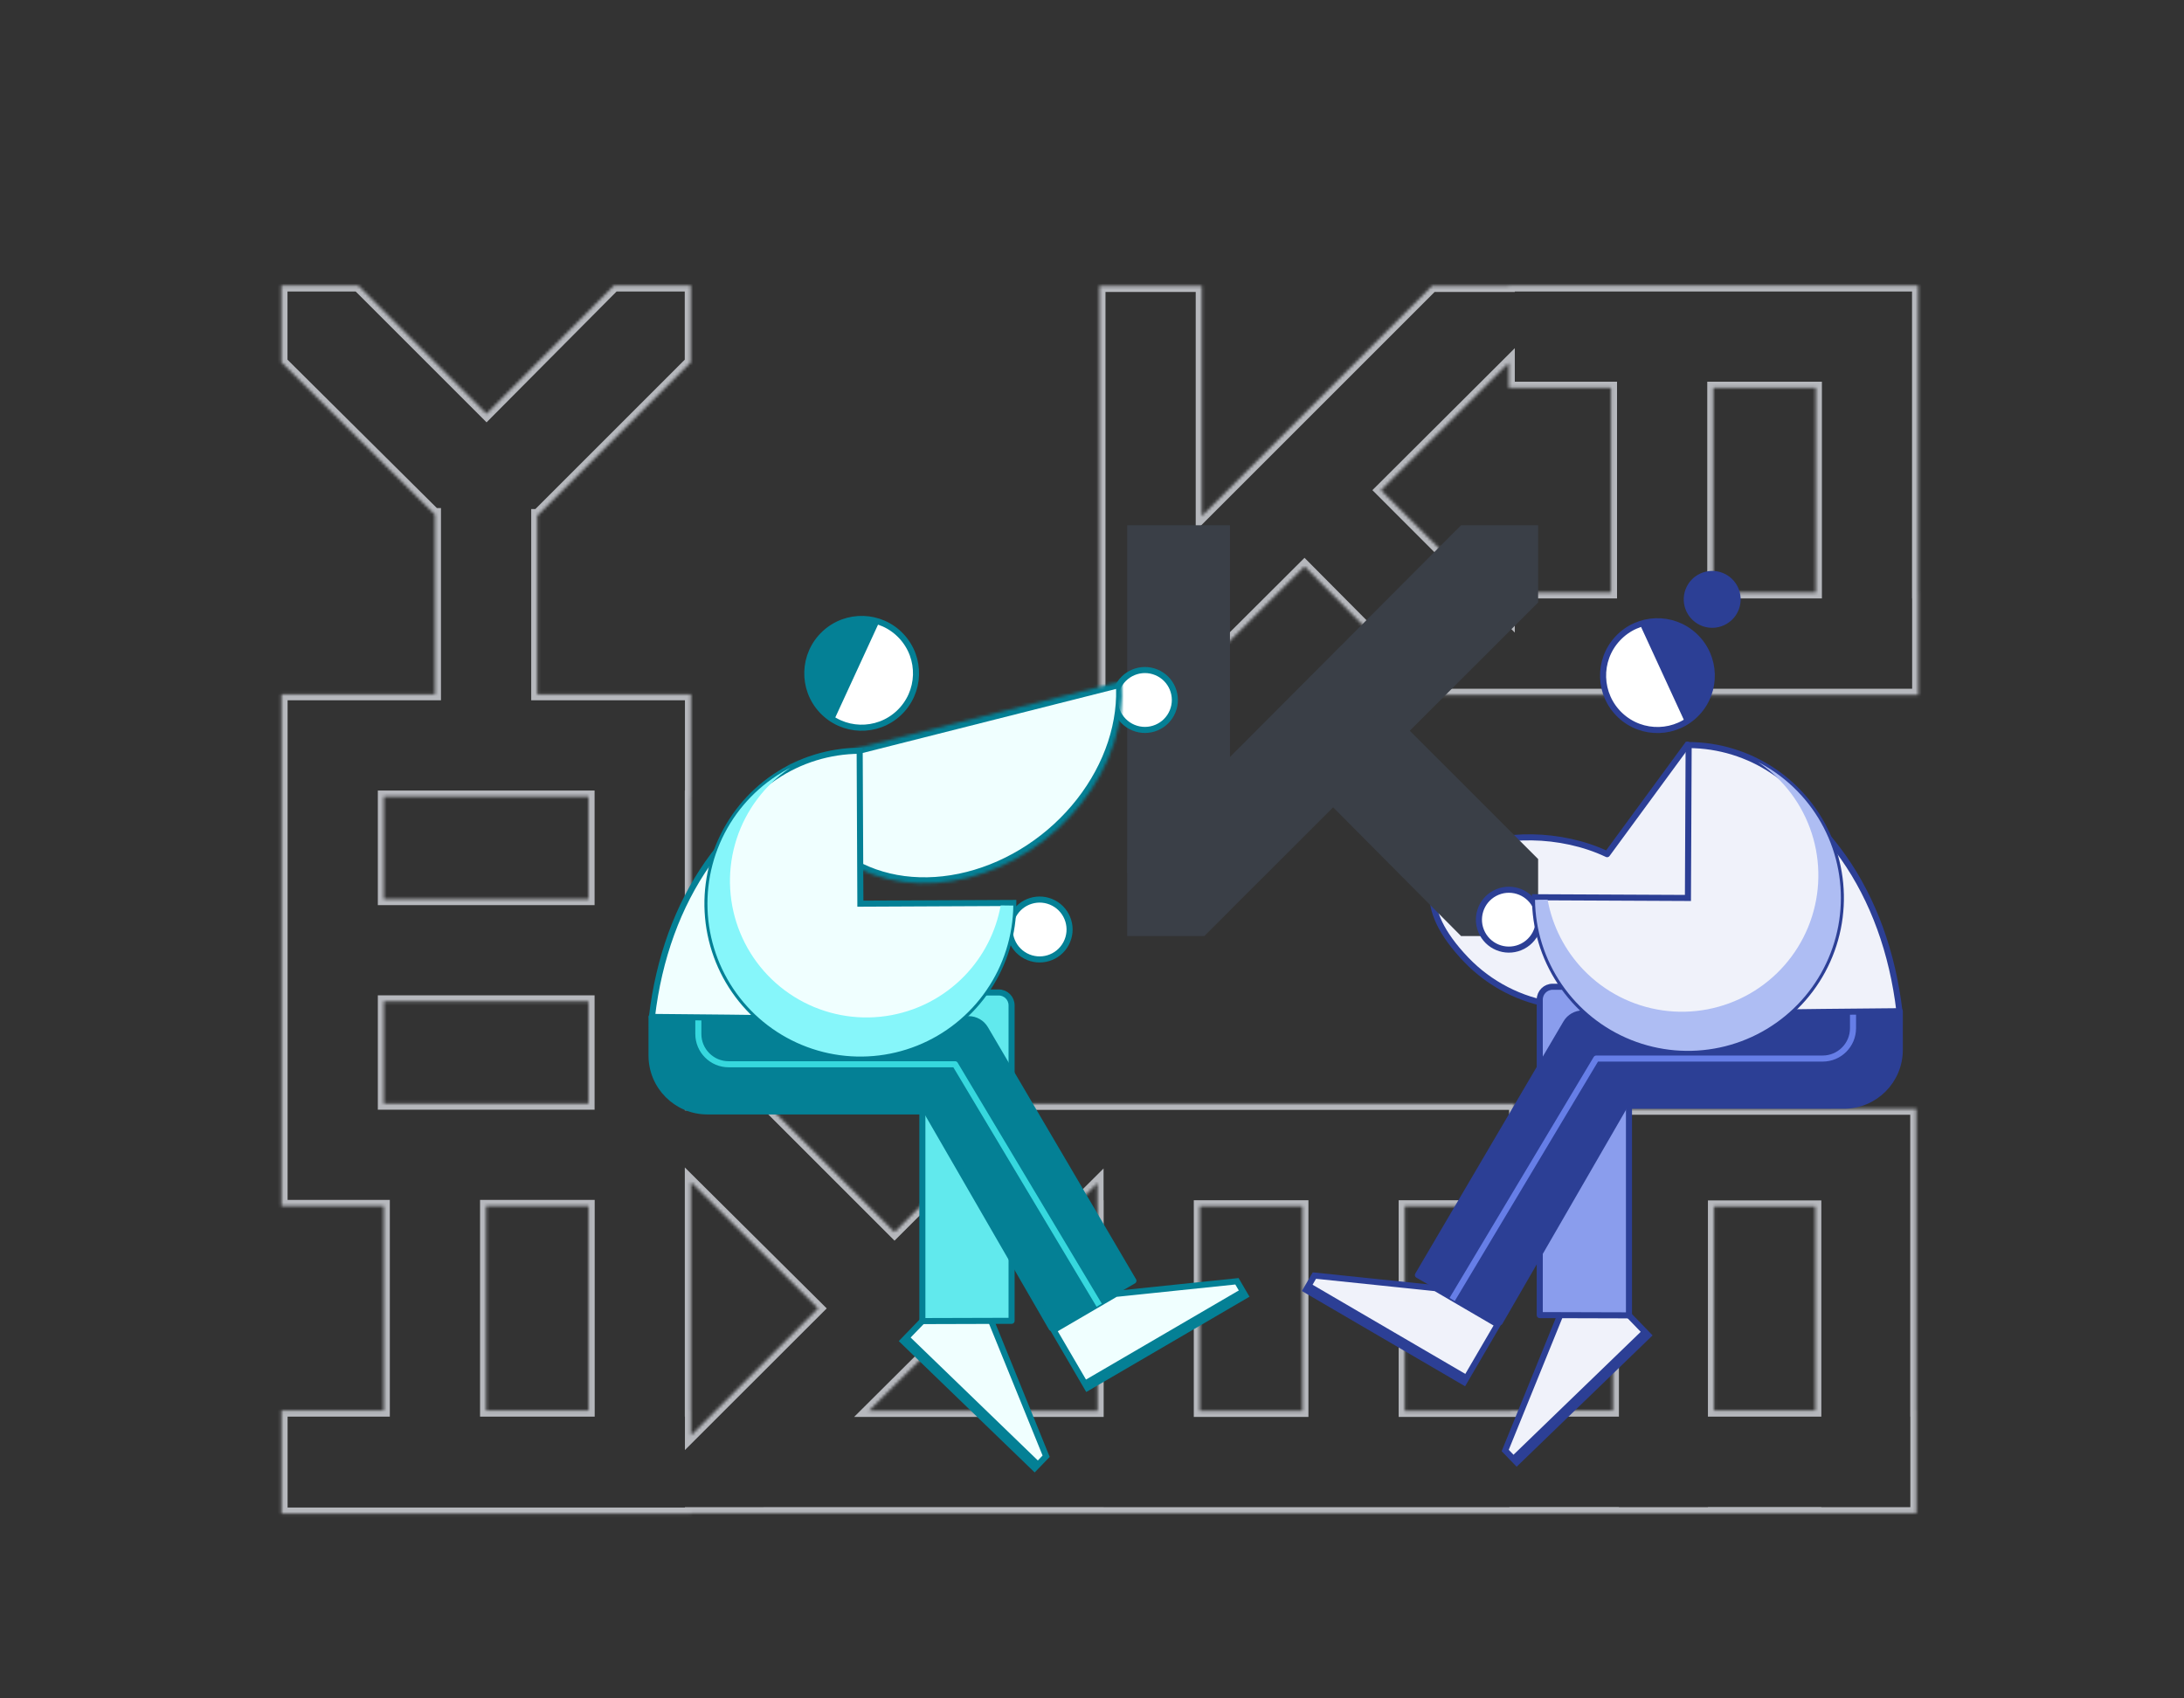 <svg width="720" height="560" viewBox="0 0 720 560" fill="none" xmlns="http://www.w3.org/2000/svg">
<rect x="0" y="0" width="720" height="560" fill="#333333" stroke="none"/>
<g clip-path="url(#clip0_454_216816)">
<mask id="path-1-inside-1_454_216816" fill="white">
<path fill-rule="evenodd" clip-rule="evenodd" d="M632.34 94.114L632.341 94.118V195.318H632.377V229.103H632.341V229.107H598.63V229.103H564.835V229.107H531.088V229.103H497.388V229.1H472.124L430.054 186.756L387.753 228.933L362.441 228.932V203.944L362.446 203.939V94.264H396.193V170.192L472.123 94.264H497.388V94.114H632.34ZM598.63 127.861V195.318H564.835V127.861H598.63ZM531.088 127.861H497.388V119.619L455.267 161.617L497.388 203.744V195.318H531.088L531.088 127.861ZM362.642 363.952V363.954H395.556V363.956H429.352V363.954H463.099V363.956H499.505V365.574H631.748V365.577V397.808V465.09H631.784V498.904H631.748V498.946H598.442V498.904H565.052V498.946H531.71V498.904H499.626V498.944H361.846V498.942V498.94H252.543L252.538 498.944H227.8V499.074H92.811L92.811 465.097H126.511L126.511 397.64H92.811L92.811 363.893H92.811V228.905H92.816H126.559H143.382V169.519L143.202 169.519L92.779 119.423L92.779 94.118L118.085 94.118L160.4 136.427L202.436 94.118L227.741 94.118V119.423L177.324 169.847H177.123V228.905H194.015H227.762H227.804V262.652H227.762V296.447H227.804V330.194H227.762V363.893H227.763L227.763 363.895L227.763 364.115H252.763L294.9 406.246L337.234 363.952H362.642ZM498.148 465.197V465.09H531.71V397.808H498.148V397.741H463.099L463.099 465.197H498.148ZM361.81 397.741H361.846V465.193H286.42L361.81 390.091V397.741ZM429.352 465.197H395.556L395.556 397.741H429.352V465.197ZM227.763 397.64V389.734L269.712 431.411L227.8 473.285V465.097H227.763V397.64ZM194.053 397.64L194.053 465.097H160.258L160.258 397.64H194.053ZM126.559 363.893H194.015V330.194H126.559V363.893ZM126.559 262.652V296.447H194.015V262.652H126.559ZM93.29 768.702L93.29 743.391L169.511 667.461H93.29L93.29 633.714H203.388L203.393 633.71H227.529V633.555H362.752L388.061 633.555L430.025 675.887L472.27 633.555H497.58V633.61H497.582V633.586H632.571V667.333H599.066V734.606H632.03V768.271H599.066V768.272H565.401V768.271H531.034V768.272H497.368V768.271V734.606V659.132L447.424 708.863V768.532H413.089V709.378L362.752 658.923V667.302V734.759H362.788V768.506H362.752V768.545H329.041V768.506H295.246V768.545H261.499V768.506H228.128V768.539H202.818L160.856 726.583L118.698 768.702H93.29ZM531.034 734.606L531.034 667.333H565.401L565.401 734.606H531.034ZM295.246 667.302H329.041L329.041 734.759H295.246L295.246 667.302ZM261.499 734.759L261.499 667.302H227.529V659.971L186.044 701.417L227.528 742.633V734.759H261.499ZM598.442 397.808V465.09H565.052V397.808H598.442Z"/>
</mask>
<path d="M632.341 94.118H634.341V94.089L634.34 94.06L632.341 94.118ZM632.34 94.114L634.34 94.056L634.283 92.114H632.34V94.114ZM632.341 195.318H630.341V197.318H632.341V195.318ZM632.377 195.318H634.377V193.318H632.377V195.318ZM632.377 229.103V231.103H634.377V229.103H632.377ZM632.341 229.103V227.103H630.341V229.103H632.341ZM632.341 229.107V231.107H634.341V229.107H632.341ZM598.63 229.107H596.63V231.107H598.63V229.107ZM598.63 229.103H600.63V227.103H598.63V229.103ZM564.835 229.103V227.103H562.835V229.103H564.835ZM564.835 229.107V231.107H566.835V229.107H564.835ZM531.088 229.107H529.088V231.107H531.088V229.107ZM531.088 229.103H533.088V227.103H531.088V229.103ZM497.388 229.103H495.388V231.103H497.388V229.103ZM497.388 229.1H499.388V227.1H497.388V229.1ZM472.124 229.1L470.705 230.51L471.292 231.1H472.124V229.1ZM430.054 186.756L431.473 185.347L430.061 183.925L428.642 185.34L430.054 186.756ZM387.753 228.933L387.753 230.933L388.58 230.933L389.166 230.349L387.753 228.933ZM362.441 228.932H360.441V230.932L362.441 230.932L362.441 228.932ZM362.441 203.944L361.027 202.529L360.441 203.115V203.944H362.441ZM362.446 203.939L363.86 205.353L364.446 204.768V203.939H362.446ZM362.446 94.264V92.264H360.446V94.264H362.446ZM396.193 94.264H398.193V92.264H396.193V94.264ZM396.193 170.192H394.193V175.021L397.607 171.607L396.193 170.192ZM472.123 94.264V92.264H471.295L470.709 92.85L472.123 94.264ZM497.388 94.264V96.264H499.388V94.264H497.388ZM497.388 94.114V92.114H495.388V94.114H497.388ZM598.63 195.318V197.318H600.63V195.318H598.63ZM598.63 127.861H600.63V125.861H598.63V127.861ZM564.835 195.318H562.835V197.318H564.835V195.318ZM564.835 127.861V125.861H562.835V127.861H564.835ZM497.388 127.861H495.388V129.861H497.388V127.861ZM531.088 127.861H533.088V125.861H531.088V127.861ZM497.388 119.619H499.388V114.8L495.976 118.203L497.388 119.619ZM455.267 161.617L453.855 160.201L452.437 161.615L453.853 163.031L455.267 161.617ZM497.388 203.744L495.974 205.158L499.388 208.573V203.744H497.388ZM497.388 195.318V193.318H495.388V195.318H497.388ZM531.088 195.318V197.318H533.088V195.318H531.088ZM362.642 363.954H360.642V365.954H362.642V363.954ZM362.642 363.952H364.642V361.952H362.642V363.952ZM395.556 363.954H397.556V361.954H395.556V363.954ZM395.556 363.956H393.556V365.956H395.556V363.956ZM429.352 363.956V365.956H431.352V363.956H429.352ZM429.352 363.954V361.954H427.352V363.954H429.352ZM463.099 363.954H465.099V361.954H463.099V363.954ZM463.099 363.956H461.099V365.956H463.099V363.956ZM499.505 363.956H501.505V361.956H499.505V363.956ZM499.505 365.574H497.505V367.574H499.505V365.574ZM631.748 365.574H633.748V363.574H631.748V365.574ZM631.748 465.09H629.748V467.09H631.748V465.09ZM631.784 465.09H633.784V463.09H631.784V465.09ZM631.784 498.904V500.904H633.784V498.904H631.784ZM631.748 498.904V496.904H629.748V498.904H631.748ZM631.748 498.946V500.946H633.748V498.946H631.748ZM598.442 498.946H596.442V500.946H598.442V498.946ZM598.442 498.904H600.442V496.904H598.442V498.904ZM565.052 498.904V496.904H563.052V498.904H565.052ZM565.052 498.946V500.946H567.052V498.946H565.052ZM531.71 498.946H529.71V500.946H531.71V498.946ZM531.71 498.904H533.71V496.904H531.71V498.904ZM499.626 498.904V496.904H497.626V498.904H499.626ZM499.626 498.944V500.944H501.626V498.944H499.626ZM361.846 498.944H359.846V500.944H361.846V498.944ZM361.846 498.94H363.846V496.94H361.846V498.94ZM252.543 498.94V496.94H251.716L251.131 497.523L252.543 498.94ZM252.538 498.944V500.944H253.365L253.95 500.361L252.538 498.944ZM227.8 498.944V496.944H225.8V498.944H227.8ZM227.8 499.074V501.074H229.8V499.074H227.8ZM92.811 499.074H90.811V501.074H92.811V499.074ZM92.811 465.097V463.097H90.811L90.811 465.097H92.811ZM126.511 465.097V467.097H128.511V465.097H126.511ZM126.511 397.64H128.511V395.64H126.511V397.64ZM92.811 397.64H90.811L90.811 399.64H92.811V397.64ZM92.811 363.893V361.893H90.811V363.893H92.811ZM92.811 363.893V365.893H94.811V363.893H92.811ZM92.811 228.905V226.905H90.811V228.905H92.811ZM143.382 228.905V230.905H145.382V228.905H143.382ZM143.382 169.519H145.382V167.519L143.382 167.519L143.382 169.519ZM143.202 169.519L141.792 170.938L142.377 171.519L143.202 171.519L143.202 169.519ZM92.779 119.423L90.779 119.423L90.779 120.255L91.37 120.842L92.779 119.423ZM92.779 94.118L92.779 92.118L90.779 92.118L90.779 94.118L92.779 94.118ZM118.085 94.118L119.499 92.703L118.913 92.118L118.085 92.118V94.118ZM160.4 136.427L158.986 137.841L160.405 139.26L161.819 137.837L160.4 136.427ZM202.436 94.118V92.118L201.604 92.118L201.017 92.708L202.436 94.118ZM227.741 94.118H229.741V92.118L227.741 92.118V94.118ZM227.741 119.423L229.156 120.837L229.741 120.252V119.423H227.741ZM177.324 169.847V171.847H178.153L178.739 171.261L177.324 169.847ZM177.123 169.847V167.847H175.123V169.847H177.123ZM177.123 228.905H175.123V230.905H177.123V228.905ZM227.804 228.905H229.804V226.905H227.804V228.905ZM227.804 262.652V264.652H229.804V262.652H227.804ZM227.762 262.652V260.652H225.762V262.652H227.762ZM227.762 296.447H225.762V298.447H227.762V296.447ZM227.804 296.447H229.804V294.447H227.804V296.447ZM227.804 330.194V332.194H229.804V330.194H227.804ZM227.762 330.194V328.194H225.762V330.194H227.762ZM227.762 363.893H225.762V365.893H227.762V363.893ZM227.763 363.893L229.763 363.876L229.747 361.893H227.763V363.893ZM227.763 363.895L229.763 363.895V363.887L229.763 363.878L227.763 363.895ZM227.763 364.115L225.763 364.115L225.763 366.115H227.763V364.115ZM252.763 364.115L254.177 362.701L253.592 362.115H252.763V364.115ZM294.9 406.246L293.486 407.661L294.9 409.074L296.314 407.661L294.9 406.246ZM337.234 363.952V361.952H336.406L335.82 362.537L337.234 363.952ZM498.148 465.09V463.09H496.148V465.09H498.148ZM498.148 465.197V467.197H500.148V465.197H498.148ZM531.71 465.09V467.09H533.71V465.09H531.71ZM531.71 397.808H533.71V395.808H531.71V397.808ZM498.148 397.808H496.148V399.808H498.148V397.808ZM498.148 397.741H500.148V395.741H498.148V397.741ZM463.099 397.741V395.741H461.099V397.741H463.099ZM463.099 465.197H461.099V467.197H463.099V465.197ZM361.846 397.741H363.846V395.741H361.846V397.741ZM361.81 397.741H359.81V399.741H361.81V397.741ZM361.846 465.193V467.193H363.846V465.193H361.846ZM286.42 465.193L285.008 463.776L281.578 467.193H286.42V465.193ZM361.81 390.091H363.81V385.276L360.398 388.675L361.81 390.091ZM395.556 465.197H393.556V467.197H395.556V465.197ZM429.352 465.197V467.197H431.352V465.197H429.352ZM395.556 397.741V395.741H393.556V397.741H395.556ZM429.352 397.741H431.352V395.741H429.352V397.741ZM227.763 389.734L229.173 388.315L225.763 384.928V389.734H227.763ZM269.712 431.411L271.126 432.826L272.546 431.407L271.122 429.993L269.712 431.411ZM227.8 473.285H225.8V478.111L229.213 474.7L227.8 473.285ZM227.8 465.097H229.8V463.097H227.8V465.097ZM227.763 465.097H225.763V467.097H227.763V465.097ZM194.053 465.097V467.097H196.053V465.097H194.053ZM194.053 397.64H196.053V395.64H194.053V397.64ZM160.258 465.097H158.258V467.097H160.258V465.097ZM160.258 397.64V395.64H158.258V397.64H160.258ZM194.015 363.893V365.893H196.015V363.893H194.015ZM126.559 363.893H124.559V365.893H126.559V363.893ZM194.015 330.194H196.015V328.194H194.015V330.194ZM126.559 330.194V328.194H124.559V330.194H126.559ZM126.559 296.447H124.559V298.447H126.559V296.447ZM126.559 262.652V260.652H124.559V262.652H126.559ZM194.015 296.447V298.447H196.015V296.447H194.015ZM194.015 262.652H196.015V260.652H194.015V262.652ZM93.29 743.391L91.878 741.974L91.29 742.561V743.391H93.29ZM93.29 768.702H91.29V770.702H93.29V768.702ZM169.511 667.461L170.923 668.878L174.353 665.461H169.511V667.461ZM93.29 667.461H91.29V669.461H93.29V667.461ZM93.29 633.714V631.714H91.29L91.29 633.714H93.29ZM203.388 633.714V635.714H204.215L204.8 635.131L203.388 633.714ZM203.393 633.71V631.71H202.566L201.981 632.293L203.393 633.71ZM227.529 633.71V635.71H229.529V633.71H227.529ZM227.529 633.555V631.555H225.529V633.555H227.529ZM362.752 633.555L362.752 631.555H362.752V633.555ZM388.061 633.555L389.481 632.147L388.894 631.555H388.061L388.061 633.555ZM430.025 675.887L428.605 677.295L430.021 678.723L431.441 677.299L430.025 675.887ZM472.27 633.555V631.555H471.44L470.854 632.142L472.27 633.555ZM497.58 633.555H499.58V631.555H497.58V633.555ZM497.58 633.61H495.58V635.61H497.58V633.61ZM497.582 633.61V635.61H499.582V633.61H497.582ZM497.582 633.586V631.586H495.582V633.586H497.582ZM632.571 633.586H634.571V631.586H632.571V633.586ZM632.571 667.333V669.333H634.571V667.333H632.571ZM599.066 667.333V665.333H597.066V667.333H599.066ZM599.066 734.606H597.066V736.606H599.066V734.606ZM632.03 734.606H634.03V732.606H632.03V734.606ZM632.03 768.271V770.271H634.03V768.271H632.03ZM599.066 768.271V766.271H597.066V768.271H599.066ZM599.066 768.272V770.272H601.066V768.272H599.066ZM565.401 768.272H563.401V770.272H565.401V768.272ZM565.401 768.271H567.401V766.271H565.401V768.271ZM531.034 768.271V766.271H529.034V768.271H531.034ZM531.034 768.272V770.272H533.034V768.272H531.034ZM497.368 768.272H495.368V770.272H497.368V768.272ZM497.368 659.132H499.368V654.318L495.957 657.715L497.368 659.132ZM447.424 708.863L446.013 707.445L445.424 708.032V708.863H447.424ZM447.424 768.532V770.532H449.424V768.532H447.424ZM413.089 768.532H411.089V770.532H413.089V768.532ZM413.089 709.378H415.089V708.551L414.504 707.966L413.089 709.378ZM362.752 658.923L364.168 657.51L360.752 654.086V658.923H362.752ZM362.752 734.759H360.752V736.759H362.752V734.759ZM362.788 734.759H364.788V732.759H362.788V734.759ZM362.788 768.506V770.506H364.788V768.506H362.788ZM362.752 768.506V766.506H360.752V768.506H362.752ZM362.752 768.545V770.545H364.752V768.545H362.752ZM329.041 768.545H327.041V770.545H329.041V768.545ZM329.041 768.506H331.041V766.506H329.041V768.506ZM295.246 768.506V766.506H293.246V768.506H295.246ZM295.246 768.545V770.545H297.246V768.545H295.246ZM261.499 768.545H259.499V770.545H261.499V768.545ZM261.499 768.506H263.499V766.506H261.499V768.506ZM228.128 768.506V766.506H226.128V768.506H228.128ZM228.128 768.539V770.539H230.128V768.539H228.128ZM202.818 768.539L201.404 769.953L201.99 770.539H202.818V768.539ZM160.856 726.583L162.27 725.168L160.856 723.755L159.442 725.168L160.856 726.583ZM118.698 768.702V770.702H119.526L120.111 770.117L118.698 768.702ZM531.034 667.333V665.333H529.034V667.333H531.034ZM531.034 734.606H529.034V736.606H531.034V734.606ZM565.401 667.333H567.401V665.333H565.401V667.333ZM565.401 734.606V736.606H567.401V734.606H565.401ZM329.041 667.302H331.041V665.302H329.041V667.302ZM295.246 667.302V665.302H293.246V667.302H295.246ZM329.041 734.759V736.759H331.041V734.759H329.041ZM295.246 734.759H293.246V736.759H295.246V734.759ZM261.499 667.302H263.499V665.302H261.499V667.302ZM261.499 734.759V736.759H263.499V734.759H261.499ZM227.529 667.302H225.529V669.302H227.529V667.302ZM227.529 659.971H229.529V655.146L226.115 658.556L227.529 659.971ZM186.044 701.417L184.631 700.002L183.211 701.421L184.635 702.836L186.044 701.417ZM227.528 742.633L226.119 744.051L229.528 747.439V742.633H227.528ZM227.528 734.759V732.759H225.528V734.759H227.528ZM598.442 465.09V467.09H600.442V465.09H598.442ZM598.442 397.808H600.442V395.808H598.442V397.808ZM565.052 465.09H563.052V467.09H565.052V465.09ZM565.052 397.808V395.808H563.052V397.808H565.052ZM634.34 94.06L634.34 94.056L630.341 94.173L630.341 94.177L634.34 94.06ZM634.341 195.318V94.118H630.341V195.318H634.341ZM632.377 193.318H632.341V197.318H632.377V193.318ZM634.377 229.103V195.318H630.377V229.103H634.377ZM632.341 231.103H632.377V227.103H632.341V231.103ZM634.341 229.107V229.103H630.341V229.107H634.341ZM598.63 231.107H632.341V227.107H598.63V231.107ZM596.63 229.103V229.107H600.63V229.103H596.63ZM564.835 231.103H598.63V227.103H564.835V231.103ZM566.835 229.107V229.103H562.835V229.107H566.835ZM531.088 231.107H564.835V227.107H531.088V231.107ZM529.088 229.103V229.107H533.088V229.103H529.088ZM497.388 231.103H531.088V227.103H497.388V231.103ZM495.388 229.1V229.103H499.388V229.1H495.388ZM472.124 231.1H497.388V227.1H472.124V231.1ZM428.635 188.166L470.705 230.51L473.543 227.691L431.473 185.347L428.635 188.166ZM389.166 230.349L431.466 188.173L428.642 185.34L386.341 227.517L389.166 230.349ZM362.441 230.932L387.753 230.933L387.754 226.933L362.441 226.932L362.441 230.932ZM360.441 203.944V228.932H364.441V203.944H360.441ZM361.032 202.525L361.027 202.529L363.856 205.358L363.86 205.353L361.032 202.525ZM360.446 94.264V203.939H364.446V94.264H360.446ZM396.193 92.264H362.446V96.264H396.193V92.264ZM398.193 170.192V94.264H394.193V170.192H398.193ZM470.709 92.85L394.779 168.778L397.607 171.607L473.537 95.678L470.709 92.85ZM497.388 92.264H472.123V96.264H497.388V92.264ZM495.388 94.114V94.264H499.388V94.114H495.388ZM632.34 92.114H497.388V96.114H632.34V92.114ZM600.63 195.318L600.63 127.861H596.63L596.63 195.318H600.63ZM564.835 197.318H598.63V193.318H564.835V197.318ZM562.835 127.861V195.318H566.835V127.861H562.835ZM598.63 125.861H564.835V129.861H598.63V125.861ZM497.388 129.861H531.088V125.861H497.388V129.861ZM495.388 119.619V127.861H499.388V119.619H495.388ZM456.679 163.033L498.801 121.035L495.976 118.203L453.855 160.201L456.679 163.033ZM498.802 202.33L456.682 160.203L453.853 163.031L495.974 205.158L498.802 202.33ZM495.388 195.318V203.744H499.388V195.318H495.388ZM531.088 193.318H497.388V197.318H531.088V193.318ZM529.088 127.861L529.088 195.318H533.088L533.088 127.861H529.088ZM364.642 363.954V363.952H360.642V363.954H364.642ZM395.556 361.954H362.642V365.954H395.556V361.954ZM397.556 363.956V363.954H393.556V363.956H397.556ZM429.352 361.956H395.556V365.956H429.352V361.956ZM427.352 363.954V363.956H431.352V363.954H427.352ZM463.099 361.954H429.352V365.954H463.099V361.954ZM465.099 363.956V363.954H461.099V363.956H465.099ZM499.505 361.956H463.099V365.956H499.505V361.956ZM501.505 365.574V363.956H497.505V365.574H501.505ZM631.748 363.574H499.505V367.574H631.748V363.574ZM633.748 365.577V365.574H629.748V365.577H633.748ZM633.748 397.808V365.577H629.748V397.808H633.748ZM633.748 465.09V397.808H629.748V465.09H633.748ZM631.784 463.09H631.748V467.09H631.784V463.09ZM633.784 498.904V465.09H629.784V498.904H633.784ZM631.748 500.904H631.784V496.904H631.748V500.904ZM633.748 498.946V498.904H629.748V498.946H633.748ZM598.442 500.946H631.748V496.946H598.442V500.946ZM596.442 498.904V498.946H600.442V498.904H596.442ZM565.052 500.904H598.442V496.904H565.052V500.904ZM567.052 498.946V498.904H563.052V498.946H567.052ZM531.71 500.946H565.052V496.946H531.71V500.946ZM529.71 498.904V498.946H533.71V498.904H529.71ZM499.626 500.904H531.71V496.904H499.626V500.904ZM501.626 498.944V498.904H497.626V498.944H501.626ZM361.846 500.944H499.626V496.944H361.846V500.944ZM359.846 498.942V498.944H363.846V498.942H359.846ZM359.846 498.94V498.942H363.846V498.94H359.846ZM252.543 500.94H361.846V496.94H252.543V500.94ZM253.95 500.361L253.955 500.356L251.131 497.523L251.126 497.528L253.95 500.361ZM227.8 500.944H252.538V496.944H227.8V500.944ZM229.8 499.074V498.944H225.8V499.074H229.8ZM92.811 501.074H227.8V497.074H92.811V501.074ZM90.811 465.097L90.811 499.074H94.811L94.811 465.097H90.811ZM126.511 463.097H92.811V467.097H126.511V463.097ZM124.511 397.64L124.511 465.097H128.511L128.511 397.64H124.511ZM92.811 399.64H126.511V395.64H92.811V399.64ZM90.811 363.893L90.811 397.64H94.811L94.811 363.893H90.811ZM92.811 361.893H92.811V365.893H92.811V361.893ZM90.811 228.905V363.893H94.811V228.905H90.811ZM92.816 226.905H92.811V230.905H92.816V226.905ZM126.559 226.905H92.816V230.905H126.559V226.905ZM143.382 226.905H126.559V230.905H143.382V226.905ZM141.382 169.519V228.905H145.382V169.519H141.382ZM143.202 171.519L143.382 171.519L143.382 167.519L143.202 167.519L143.202 171.519ZM91.37 120.842L141.792 170.938L144.611 168.1L94.189 118.004L91.37 120.842ZM90.779 94.118L90.779 119.423L94.779 119.423L94.779 94.118L90.779 94.118ZM118.085 92.118L92.779 92.118L92.779 96.118L118.085 96.118V92.118ZM161.814 135.013L119.499 92.703L116.671 95.532L158.986 137.841L161.814 135.013ZM201.017 92.708L158.981 135.018L161.819 137.837L203.855 95.527L201.017 92.708ZM227.741 92.118L202.436 92.118V96.118L227.741 96.118V92.118ZM229.741 119.423V94.118H225.741V119.423H229.741ZM178.739 171.261L229.156 120.837L226.327 118.009L175.91 168.433L178.739 171.261ZM177.123 171.847H177.324V167.847H177.123V171.847ZM179.123 228.905V169.847H175.123V228.905H179.123ZM194.015 226.905H177.123V230.905H194.015V226.905ZM227.762 226.905H194.015V230.905H227.762V226.905ZM227.804 226.905H227.762V230.905H227.804V226.905ZM229.804 262.652V228.905H225.804V262.652H229.804ZM227.762 264.652H227.804V260.652H227.762V264.652ZM229.762 296.447V262.652H225.762V296.447H229.762ZM227.804 294.447H227.762V298.447H227.804V294.447ZM229.804 330.194V296.447H225.804V330.194H229.804ZM227.762 332.194H227.804V328.194H227.762V332.194ZM229.762 363.893V330.194H225.762V363.893H229.762ZM227.763 361.893H227.762V365.893H227.763V361.893ZM229.763 363.878L229.763 363.876L225.763 363.91L225.763 363.912L229.763 363.878ZM229.763 364.115L229.763 363.895L225.763 363.895L225.763 364.115L229.763 364.115ZM252.763 362.115H227.763V366.115H252.763V362.115ZM296.315 404.832L254.177 362.701L251.349 365.529L293.486 407.661L296.315 404.832ZM335.82 362.537L293.487 404.832L296.314 407.661L338.647 365.367L335.82 362.537ZM362.642 361.952H337.234V365.952H362.642V361.952ZM496.148 465.09V465.197H500.148V465.09H496.148ZM531.71 463.09H498.148V467.09H531.71V463.09ZM529.71 397.808V465.09H533.71V397.808H529.71ZM498.148 399.808H531.71V395.808H498.148V399.808ZM496.148 397.741V397.808H500.148V397.741H496.148ZM463.099 399.741H498.148V395.741H463.099V399.741ZM465.099 465.197L465.099 397.741H461.099L461.099 465.197H465.099ZM498.148 463.197H463.099V467.197H498.148V463.197ZM361.846 395.741H361.81V399.741H361.846V395.741ZM363.846 465.193V397.741H359.846V465.193H363.846ZM286.42 467.193H361.846V463.193H286.42V467.193ZM360.398 388.675L285.008 463.776L287.831 466.609L363.221 391.508L360.398 388.675ZM363.81 397.741V390.091H359.81V397.741H363.81ZM395.556 467.197H429.352V463.197H395.556V467.197ZM393.556 397.741L393.556 465.197H397.556L397.556 397.741H393.556ZM429.352 395.741H395.556V399.741H429.352V395.741ZM431.352 465.197V397.741H427.352V465.197H431.352ZM225.763 389.734V397.64H229.763V389.734H225.763ZM271.122 429.993L229.173 388.315L226.354 391.153L268.303 432.83L271.122 429.993ZM229.213 474.7L271.126 432.826L268.299 429.996L226.386 471.87L229.213 474.7ZM225.8 465.097V473.285H229.8V465.097H225.8ZM227.763 467.097H227.8V463.097H227.763V467.097ZM225.763 397.64V465.097H229.763V397.64H225.763ZM196.053 465.097L196.053 397.64H192.053L192.053 465.097H196.053ZM160.258 467.097H194.053V463.097H160.258V467.097ZM158.258 397.64L158.258 465.097H162.258L162.258 397.64H158.258ZM194.053 395.64H160.258V399.64H194.053V395.64ZM194.015 361.893H126.559V365.893H194.015V361.893ZM192.015 330.194V363.893H196.015V330.194H192.015ZM126.559 332.194H194.015V328.194H126.559V332.194ZM128.559 363.893V330.194H124.559V363.893H128.559ZM128.559 296.447V262.652H124.559V296.447H128.559ZM194.015 294.447H126.559V298.447H194.015V294.447ZM192.015 262.652V296.447H196.015V262.652H192.015ZM126.559 264.652H194.015V260.652H126.559V264.652ZM91.29 743.391L91.29 768.702H95.29L95.29 743.391H91.29ZM168.1 666.045L91.878 741.974L94.701 744.808L170.923 668.878L168.1 666.045ZM93.29 669.461H169.511V665.461H93.29V669.461ZM91.29 633.714L91.29 667.461H95.29L95.29 633.714H91.29ZM203.388 631.714H93.29V635.714H203.388V631.714ZM201.981 632.293L201.977 632.298L204.8 635.131L204.805 635.126L201.981 632.293ZM227.529 631.71H203.393V635.71H227.529V631.71ZM225.529 633.555V633.71H229.529V633.555H225.529ZM362.752 631.555H227.529V635.555H362.752V631.555ZM388.061 631.555L362.752 631.555L362.752 635.555L388.061 635.555L388.061 631.555ZM431.446 674.479L389.481 632.147L386.641 634.963L428.605 677.295L431.446 674.479ZM470.854 632.142L428.61 674.474L431.441 677.299L473.685 634.968L470.854 632.142ZM497.58 631.555H472.27V635.555H497.58V631.555ZM499.58 633.61V633.555H495.58V633.61H499.58ZM497.582 631.61H497.58V635.61H497.582V631.61ZM495.582 633.586V633.61H499.582V633.586H495.582ZM632.571 631.586H497.582V635.586H632.571V631.586ZM634.571 667.333V633.586H630.571V667.333H634.571ZM599.066 669.333H632.571V665.333H599.066V669.333ZM601.066 734.606V667.333H597.066V734.606H601.066ZM632.03 732.606H599.066V736.606H632.03V732.606ZM634.03 768.271V734.606H630.03V768.271H634.03ZM599.066 770.271H632.03V766.271H599.066V770.271ZM601.066 768.272V768.271H597.066V768.272H601.066ZM565.401 770.272H599.066V766.272H565.401V770.272ZM563.401 768.271V768.272H567.401V768.271H563.401ZM531.034 770.271H565.401V766.271H531.034V770.271ZM533.034 768.272V768.271H529.034V768.272H533.034ZM497.368 770.272H531.034V766.272H497.368V770.272ZM495.368 768.271V768.272H499.368V768.271H495.368ZM495.368 734.606V768.271H499.368V734.606H495.368ZM495.368 659.132V734.606H499.368V659.132H495.368ZM448.835 710.28L498.779 660.549L495.957 657.715L446.013 707.445L448.835 710.28ZM449.424 768.532V708.863H445.424V768.532H449.424ZM413.089 770.532H447.424V766.532H413.089V770.532ZM411.089 709.378V768.532H415.089V709.378H411.089ZM361.336 660.335L411.673 710.791L414.504 707.966L364.168 657.51L361.336 660.335ZM364.752 667.302V658.923H360.752V667.302H364.752ZM364.752 734.759V667.302H360.752V734.759H364.752ZM362.788 732.759H362.752V736.759H362.788V732.759ZM364.788 768.506V734.759H360.788V768.506H364.788ZM362.752 770.506H362.788V766.506H362.752V770.506ZM364.752 768.545V768.506H360.752V768.545H364.752ZM329.041 770.545H362.752V766.545H329.041V770.545ZM327.041 768.506V768.545H331.041V768.506H327.041ZM295.246 770.506H329.041V766.506H295.246V770.506ZM297.246 768.545V768.506H293.246V768.545H297.246ZM261.499 770.545H295.246V766.545H261.499V770.545ZM259.499 768.506V768.545H263.499V768.506H259.499ZM228.128 770.506H261.499V766.506H228.128V770.506ZM230.128 768.539V768.506H226.128V768.539H230.128ZM202.818 770.539H228.128V766.539H202.818V770.539ZM159.442 727.997L201.404 769.953L204.232 767.125L162.27 725.168L159.442 727.997ZM120.111 770.117L162.269 727.998L159.442 725.168L117.284 767.287L120.111 770.117ZM93.29 770.702H118.698V766.702H93.29V770.702ZM529.034 667.333L529.034 734.606H533.034L533.034 667.333H529.034ZM565.401 665.333H531.034V669.333H565.401V665.333ZM567.401 734.606L567.401 667.333H563.401L563.401 734.606H567.401ZM531.034 736.606H565.401V732.606H531.034V736.606ZM329.041 665.302H295.246V669.302H329.041V665.302ZM331.041 734.759L331.041 667.302H327.041L327.041 734.759H331.041ZM295.246 736.759H329.041V732.759H295.246V736.759ZM293.246 667.302L293.246 734.759H297.246L297.246 667.302H293.246ZM259.499 667.302L259.499 734.759H263.499L263.499 667.302H259.499ZM227.529 669.302H261.499V665.302H227.529V669.302ZM225.529 659.971V667.302H229.529V659.971H225.529ZM187.458 702.832L228.942 661.386L226.115 658.556L184.631 700.002L187.458 702.832ZM228.938 741.214L187.454 699.998L184.635 702.836L226.119 744.051L228.938 741.214ZM225.528 734.759V742.633H229.528V734.759H225.528ZM261.499 732.759H227.528V736.759H261.499V732.759ZM600.442 465.09V397.808H596.442V465.09H600.442ZM565.052 467.09H598.442V463.09H565.052V467.09ZM563.052 397.808V465.09H567.052V397.808H563.052ZM598.442 395.808H565.052V399.808H598.442V395.808Z" fill="#B6B8BD" mask="url(#path-1-inside-1_454_216816)"/>
<path d="M483.313 316.39C491.077 324.499 501.325 329.786 512.434 331.411C523.543 333.036 534.876 330.907 544.638 325.362C554.399 319.816 562.031 311.172 566.323 300.798C570.615 290.424 571.322 278.914 568.332 268.093C565.342 257.271 565.328 252.22 556.318 245.522L529.817 281.643C499.343 267.172 450.147 281.748 483.313 316.39Z" fill="#F0F2FA" stroke="#2C3F95" stroke-width="2" stroke-linejoin="round"/>
<path d="M514.676 432.841L527.955 424.31L543.394 440.285L500.021 482.201L496.219 478.267L514.676 432.841Z" fill="#F0F2FA" stroke="#2C3F95" stroke-width="2"/>
<rect x="498.161" y="480.435" width="60.536" height="2.671" transform="rotate(-44.021 498.161 480.435)" fill="#2C3F95"/>
<path d="M620.502 325.356L616.058 341.721C614.132 348.813 607.694 353.736 600.345 353.736L537.024 353.736L537.024 433.708L507.612 433.623L507.612 329.603C507.612 327.257 509.514 325.356 511.86 325.356L620.502 325.356Z" fill="#8A9DED" stroke="#2C3F95" stroke-width="2" stroke-linejoin="round"/>
<path d="M493.754 436.694L482.644 455.725L430.555 425.314L433.316 420.585L473.277 424.74L493.754 436.694Z" fill="#F0F2FA" stroke="#2C3F95" stroke-width="2"/>
<rect x="431.749" y="423.048" width="60.536" height="2.671" transform="rotate(30.277 431.749 423.048)" fill="#2C3F95"/>
<path d="M626.309 333.42L626.306 346.176C626.304 356.337 618.066 364.575 607.905 364.577L535.672 364.593L494.431 435.986L467.449 420.416L516.283 337.302C517.419 335.368 519.488 334.174 521.731 334.158L626.309 333.42Z" fill="#2C3F95" stroke="#2C3F95" stroke-width="2" stroke-linejoin="round"/>
<path d="M478.731 428.472L526.246 349.032L600.883 349.032C606.406 349.032 610.883 344.555 610.883 339.032L610.883 330.472" stroke="#667EE7" stroke-width="2" stroke-linejoin="round"/>
<path d="M626.186 333.421C584.517 333.715 579.222 334.217 563.644 333.656C557.941 316.216 570.407 255.634 567.79 251.33C601.036 264.298 621.601 294.667 626.186 333.421Z" fill="#F0F2FA" stroke="#2C3F95" stroke-width="2" stroke-linejoin="round"/>
<path d="M371.615 173.187L405.482 173.187L405.482 287.804L371.615 287.804L371.615 173.187Z" fill="#3A3F47"/>
<path d="M481.676 173.187L507.073 173.187L507.073 198.654L397.015 308.646L371.615 308.646L371.615 283.567L481.676 173.187Z" fill="#3A3F47"/>
<path d="M507.073 283.248L507.073 308.646L481.674 308.646L431.396 258.039L444.405 245.234L456.472 232.639L507.073 283.248Z" fill="#3A3F47"/>
<path d="M506.152 298.618C508.703 303.435 506.867 309.409 502.05 311.96C497.232 314.512 491.259 312.675 488.708 307.858C486.156 303.041 487.993 297.068 492.81 294.516C497.627 291.965 503.6 293.801 506.152 298.618Z" fill="white"/>
<path d="M505.268 299.086C507.561 303.415 505.91 308.784 501.581 311.077L502.518 312.844C507.823 310.034 509.845 303.455 507.035 298.15L505.268 299.086ZM501.581 311.077C497.252 313.37 491.884 311.719 489.591 307.39L487.824 308.326C490.634 313.631 497.213 315.654 502.518 312.844L501.581 311.077ZM489.591 307.39C487.298 303.061 488.949 297.693 493.278 295.4L492.342 293.633C487.036 296.443 485.014 303.021 487.824 308.326L489.591 307.39ZM493.278 295.4C497.607 293.107 502.975 294.757 505.268 299.086L507.035 298.15C504.225 292.845 497.647 290.823 492.342 293.633L493.278 295.4Z" fill="#2C3F95"/>
<path d="M506.042 295.843C505.996 305.815 508.908 315.577 514.41 323.894C519.911 332.211 527.756 338.71 536.951 342.569C546.146 346.428 556.28 347.473 566.069 345.573C575.859 343.673 584.865 338.913 591.949 331.894C599.033 324.875 603.877 315.914 605.867 306.142C607.858 296.371 606.907 286.228 603.133 276.998C599.36 267.767 592.934 259.863 584.668 254.284C576.402 248.705 566.668 245.703 556.696 245.657L556.462 296.077L506.042 295.843Z" fill="#F0F2FA" stroke="#2C3F95" stroke-width="2"/>
<g style="mix-blend-mode:multiply">
<path fill-rule="evenodd" clip-rule="evenodd" d="M510.202 296.651C511.78 305.336 515.886 313.393 522.04 319.792C528.984 327.013 538.139 331.709 548.055 333.137C557.971 334.565 568.08 332.643 576.779 327.675C585.479 322.707 592.272 314.978 596.081 305.712C599.89 296.446 600.498 286.174 597.808 276.524C595.118 266.874 589.284 258.397 581.231 252.438C580.681 252.031 580.122 251.637 579.555 251.256C581.058 252.03 582.525 252.882 583.95 253.809C592.31 259.246 598.87 267.04 602.8 276.205C606.731 285.37 607.855 295.494 606.031 305.298C604.207 315.102 599.517 324.145 592.554 331.284C585.59 338.422 576.667 343.336 566.911 345.402C557.155 347.469 547.006 346.597 537.746 342.895C528.486 339.194 520.532 332.829 514.889 324.607C509.246 316.385 506.168 306.674 506.045 296.703L510.202 296.651Z" fill="#AEBDF3"/>
</g>
<ellipse rx="17.928" ry="17.931" transform="matrix(0.729 0.685 -0.684 0.729 546.409 222.773)" fill="white" stroke="#2C3F95" stroke-width="2"/>
<path fill-rule="evenodd" clip-rule="evenodd" d="M555.525 238.238L540.598 205.822C546.676 203.742 553.673 205.008 558.682 209.713C565.9 216.491 566.257 227.841 559.481 235.063C558.288 236.334 556.953 237.393 555.525 238.238Z" fill="#2C3F95"/>
<circle cx="564.459" cy="197.624" r="9.38" transform="rotate(20.275 564.459 197.624)" fill="#2C3F95"/>
<path d="M326.427 434.725L313.148 426.194L297.709 442.169L341.081 484.085L344.883 480.151L326.427 434.725Z" fill="#F0FFFF" stroke="#048095" stroke-width="2"/>
<rect width="60.536" height="2.671" transform="matrix(-0.719 -0.695 -0.695 0.719 342.941 482.318)" fill="#048095"/>
<path d="M220.6 327.24L225.045 343.605C226.97 350.697 233.408 355.62 240.757 355.62L304.079 355.62L304.079 435.592L333.49 435.507L333.49 331.487C333.49 329.141 331.589 327.24 329.243 327.24L220.6 327.24Z" fill="#61E9ED" stroke="#048095" stroke-width="2" stroke-linejoin="round"/>
<path d="M347.349 438.578L358.459 457.609L410.548 427.198L407.787 422.468L367.825 426.624L347.349 438.578Z" fill="#F0FFFF" stroke="#048095" stroke-width="2"/>
<rect width="60.536" height="2.671" transform="matrix(-0.864 0.504 0.504 0.864 409.354 424.932)" fill="#048095"/>
<path d="M214.794 335.304L214.797 348.059C214.799 358.221 223.036 366.458 233.198 366.461L305.431 366.477L346.671 437.87L373.653 422.3L324.82 339.186C323.684 337.252 321.614 336.058 319.372 336.042L214.794 335.304Z" fill="#048095" stroke="#048095" stroke-width="2" stroke-linejoin="round"/>
<path d="M362.371 430.355L314.856 350.916L240.22 350.916C234.697 350.916 230.22 346.439 230.22 340.916L230.22 332.355" stroke="#36D8DE" stroke-width="2" stroke-linejoin="round"/>
<path d="M214.917 335.305C256.586 335.599 261.881 336.1 277.459 335.54C283.162 318.099 270.696 257.518 273.312 253.214C240.066 266.182 219.501 296.551 214.917 335.305Z" fill="#F0FFFF" stroke="#048095" stroke-width="2" stroke-linejoin="round"/>
<path d="M334.017 301.859C331.466 306.676 333.302 312.649 338.119 315.201C342.936 317.752 348.91 315.916 351.461 311.099C354.013 306.282 352.176 300.308 347.359 297.757C342.542 295.205 336.569 297.042 334.017 301.859Z" fill="white"/>
<path d="M334.901 302.327C332.608 306.656 334.258 312.024 338.587 314.317L337.651 316.085C332.346 313.275 330.323 306.696 333.133 301.391L334.901 302.327ZM338.587 314.317C342.916 316.61 348.284 314.96 350.577 310.631L352.345 311.567C349.535 316.872 342.956 318.895 337.651 316.085L338.587 314.317ZM350.577 310.631C352.87 306.302 351.22 300.934 346.891 298.641L347.827 296.873C353.132 299.683 355.155 306.262 352.345 311.567L350.577 310.631ZM346.891 298.641C342.562 296.348 337.194 297.998 334.901 302.327L333.133 301.391C335.943 296.086 342.522 294.063 347.827 296.873L346.891 298.641Z" fill="#048095"/>
<circle r="9.87" transform="matrix(-0.925 -0.381 -0.381 0.925 377.443 230.801)" fill="white" stroke="#048095" stroke-width="2"/>
<mask id="path-31-inside-2_454_216816" fill="white">
<path d="M369.816 224.617C370.34 231.314 369.445 238.304 367.183 245.186C364.921 252.068 361.335 258.708 356.631 264.727C351.926 270.745 346.196 276.025 339.766 280.264C333.336 284.504 326.332 287.619 319.156 289.434C311.979 291.248 304.769 291.725 297.938 290.838C291.107 289.951 284.788 287.718 279.343 284.265C273.898 280.812 269.432 276.207 266.202 270.713C262.971 265.22 261.039 258.945 260.515 252.248L315.165 238.432L369.816 224.617Z"/>
</mask>
<path d="M369.816 224.617C370.34 231.314 369.445 238.304 367.183 245.186C364.921 252.068 361.335 258.708 356.631 264.727C351.926 270.745 346.196 276.025 339.766 280.264C333.336 284.504 326.332 287.619 319.156 289.434C311.979 291.248 304.769 291.725 297.938 290.838C291.107 289.951 284.788 287.718 279.343 284.265C273.898 280.812 269.432 276.207 266.202 270.713C262.971 265.22 261.039 258.945 260.515 252.248L315.165 238.432L369.816 224.617Z" fill="#F0FFFF" stroke="#048095" stroke-width="4" mask="url(#path-31-inside-2_454_216816)"/>
<path d="M334.062 297.726C334.109 307.698 331.197 317.46 325.695 325.777C320.193 334.094 312.349 340.593 303.153 344.452C293.958 348.311 283.825 349.356 274.035 347.456C264.246 345.556 255.24 340.796 248.156 333.777C241.072 326.758 236.228 317.797 234.237 308.025C232.246 298.254 233.198 288.111 236.971 278.881C240.745 269.65 247.17 261.745 255.436 256.167C263.702 250.588 273.437 247.586 283.409 247.54L283.642 297.959L334.062 297.726Z" fill="#F0FFFF" stroke="#048095" stroke-width="2"/>
<g style="mix-blend-mode:multiply">
<path fill-rule="evenodd" clip-rule="evenodd" d="M329.903 298.534C328.324 307.219 324.219 315.276 318.065 321.675C311.121 328.896 301.965 333.592 292.049 335.02C282.133 336.448 272.025 334.526 263.325 329.558C254.625 324.59 247.833 316.86 244.024 307.595C240.214 298.329 239.607 288.057 242.297 278.407C244.987 268.757 250.82 260.28 258.873 254.321C259.424 253.914 259.983 253.519 260.549 253.139C259.047 253.913 257.58 254.765 256.154 255.692C247.794 261.129 241.234 268.923 237.304 278.088C233.374 287.253 232.25 297.377 234.073 307.181C235.897 316.985 240.587 326.028 247.551 333.167C254.514 340.305 263.438 345.218 273.194 347.285C282.949 349.352 293.099 348.479 302.359 344.778C311.618 341.076 319.573 334.712 325.215 326.49C330.858 318.268 333.936 308.557 334.06 298.586L329.903 298.534Z" fill="#86F6FA"/>
</g>
<ellipse rx="17.928" ry="17.931" transform="matrix(-0.729 0.685 0.684 0.729 284.065 222.014)" fill="white" stroke="#048095" stroke-width="2"/>
<path fill-rule="evenodd" clip-rule="evenodd" d="M274.949 237.479L289.876 205.063C283.798 202.983 276.8 204.249 271.791 208.954C264.574 215.733 264.216 227.082 270.992 234.304C272.186 235.576 273.52 236.634 274.949 237.479Z" fill="#048095"/>
</g>
<defs>
<clipPath id="clip0_454_216816">
<rect width="558.251" height="558.251" fill="white" transform="translate(80.875 0.875)"/>
</clipPath>
</defs>
</svg>
